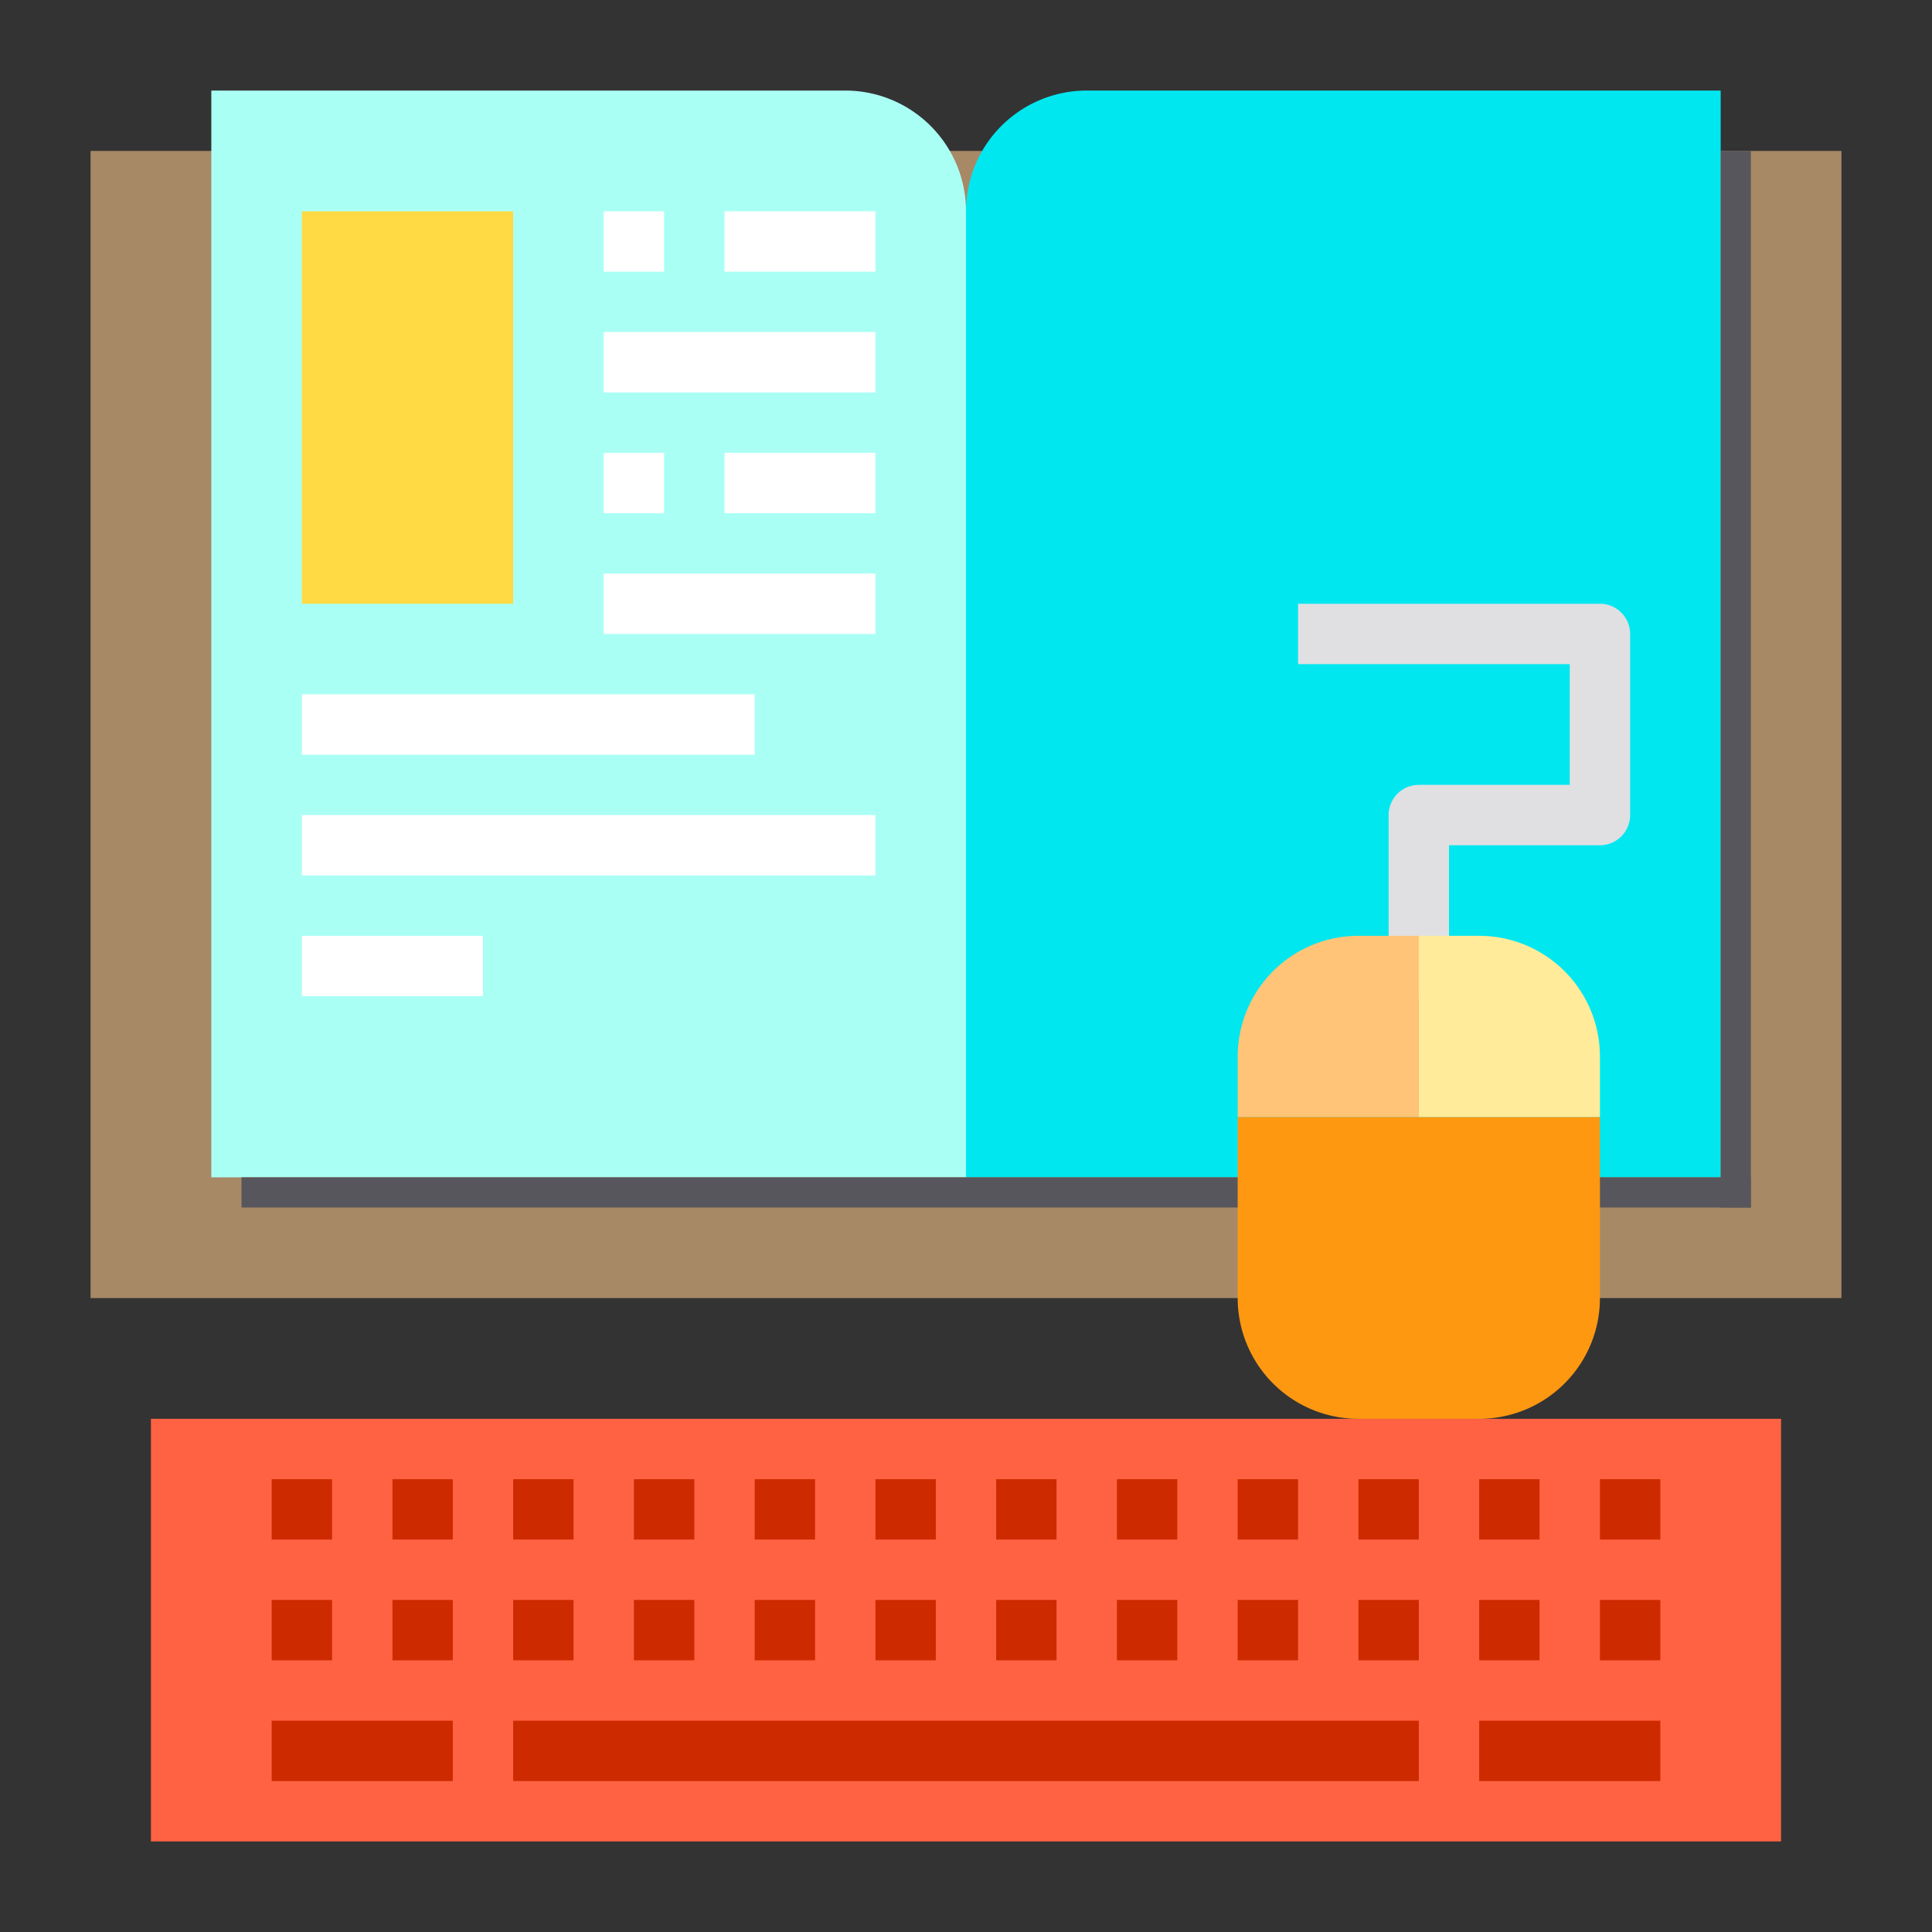 <svg height="512" viewBox="0 0 64 64" width="512" xmlns="http://www.w3.org/2000/svg"><rect x="0" y="0" width="64" height="64" fill="#333333" stroke="none"/><g id="book-keyboard-education"><path d="m3 5h58v38h-58z" fill="#a78966"/><path d="m32 7v32h-25v-36h21a4 4 0 0 1 4 4z" fill="#aafff5"/><path d="m57 3v36h-25v-32a4 4 0 0 1 4-4z" fill="#00e7f0"/><path d="m45 47h4 10v14h-54v-14z" fill="#ff6243"/><path d="m10 7h7v13h-7z" fill="#ffda44"/><path d="m20 7h2v2h-2z" fill="#fff"/><path d="m24 7h5v2h-5z" fill="#fff"/><path d="m20 11h9v2h-9z" fill="#fff"/><path d="m20 15h2v2h-2z" fill="#fff"/><path d="m24 15h5v2h-5z" fill="#fff"/><path d="m20 19h9v2h-9z" fill="#fff"/><path d="m10 23h15v2h-15z" fill="#fff"/><path d="m10 27h19v2h-19z" fill="#fff"/><path d="m10 31h6v2h-6z" fill="#fff"/><g fill="#cd2a00"><path d="m17 57h30v2h-30z"/><path d="m9 49h2v2h-2z"/><path d="m13 49h2v2h-2z"/><path d="m17 49h2v2h-2z"/><path d="m21 49h2v2h-2z"/><path d="m25 49h2v2h-2z"/><path d="m29 49h2v2h-2z"/><path d="m33 49h2v2h-2z"/><path d="m37 49h2v2h-2z"/><path d="m41 49h2v2h-2z"/><path d="m45 49h2v2h-2z"/><path d="m49 49h2v2h-2z"/><path d="m53 49h2v2h-2z"/><path d="m9 53h2v2h-2z"/><path d="m13 53h2v2h-2z"/><path d="m17 53h2v2h-2z"/><path d="m21 53h2v2h-2z"/><path d="m25 53h2v2h-2z"/><path d="m29 53h2v2h-2z"/><path d="m33 53h2v2h-2z"/><path d="m37 53h2v2h-2z"/><path d="m41 53h2v2h-2z"/><path d="m45 53h2v2h-2z"/><path d="m49 53h2v2h-2z"/><path d="m53 53h2v2h-2z"/><path d="m9 57h6v2h-6z"/><path d="m49 57h6v2h-6z"/></g><path d="m8 39h50v1h-50z" fill="#57565c"/><path d="m57 5h1v35h-1z" fill="#57565c"/><path d="m53 37v6a4 4 0 0 1 -4 4h-4a4 4 0 0 1 -4-4v-6z" fill="#ff9811"/><path d="m48 33h-2v-6a1 1 0 0 1 1-1h5v-4h-9v-2h10a1 1 0 0 1 1 1v6a1 1 0 0 1 -1 1h-5z" fill="#e0e0e2"/><path d="m53 35v2h-6v-6h2a4 4 0 0 1 4 4z" fill="#ffeb99"/><path d="m47 31v6h-6v-2a4 4 0 0 1 4-4z" fill="#ffc477"/></g></svg>